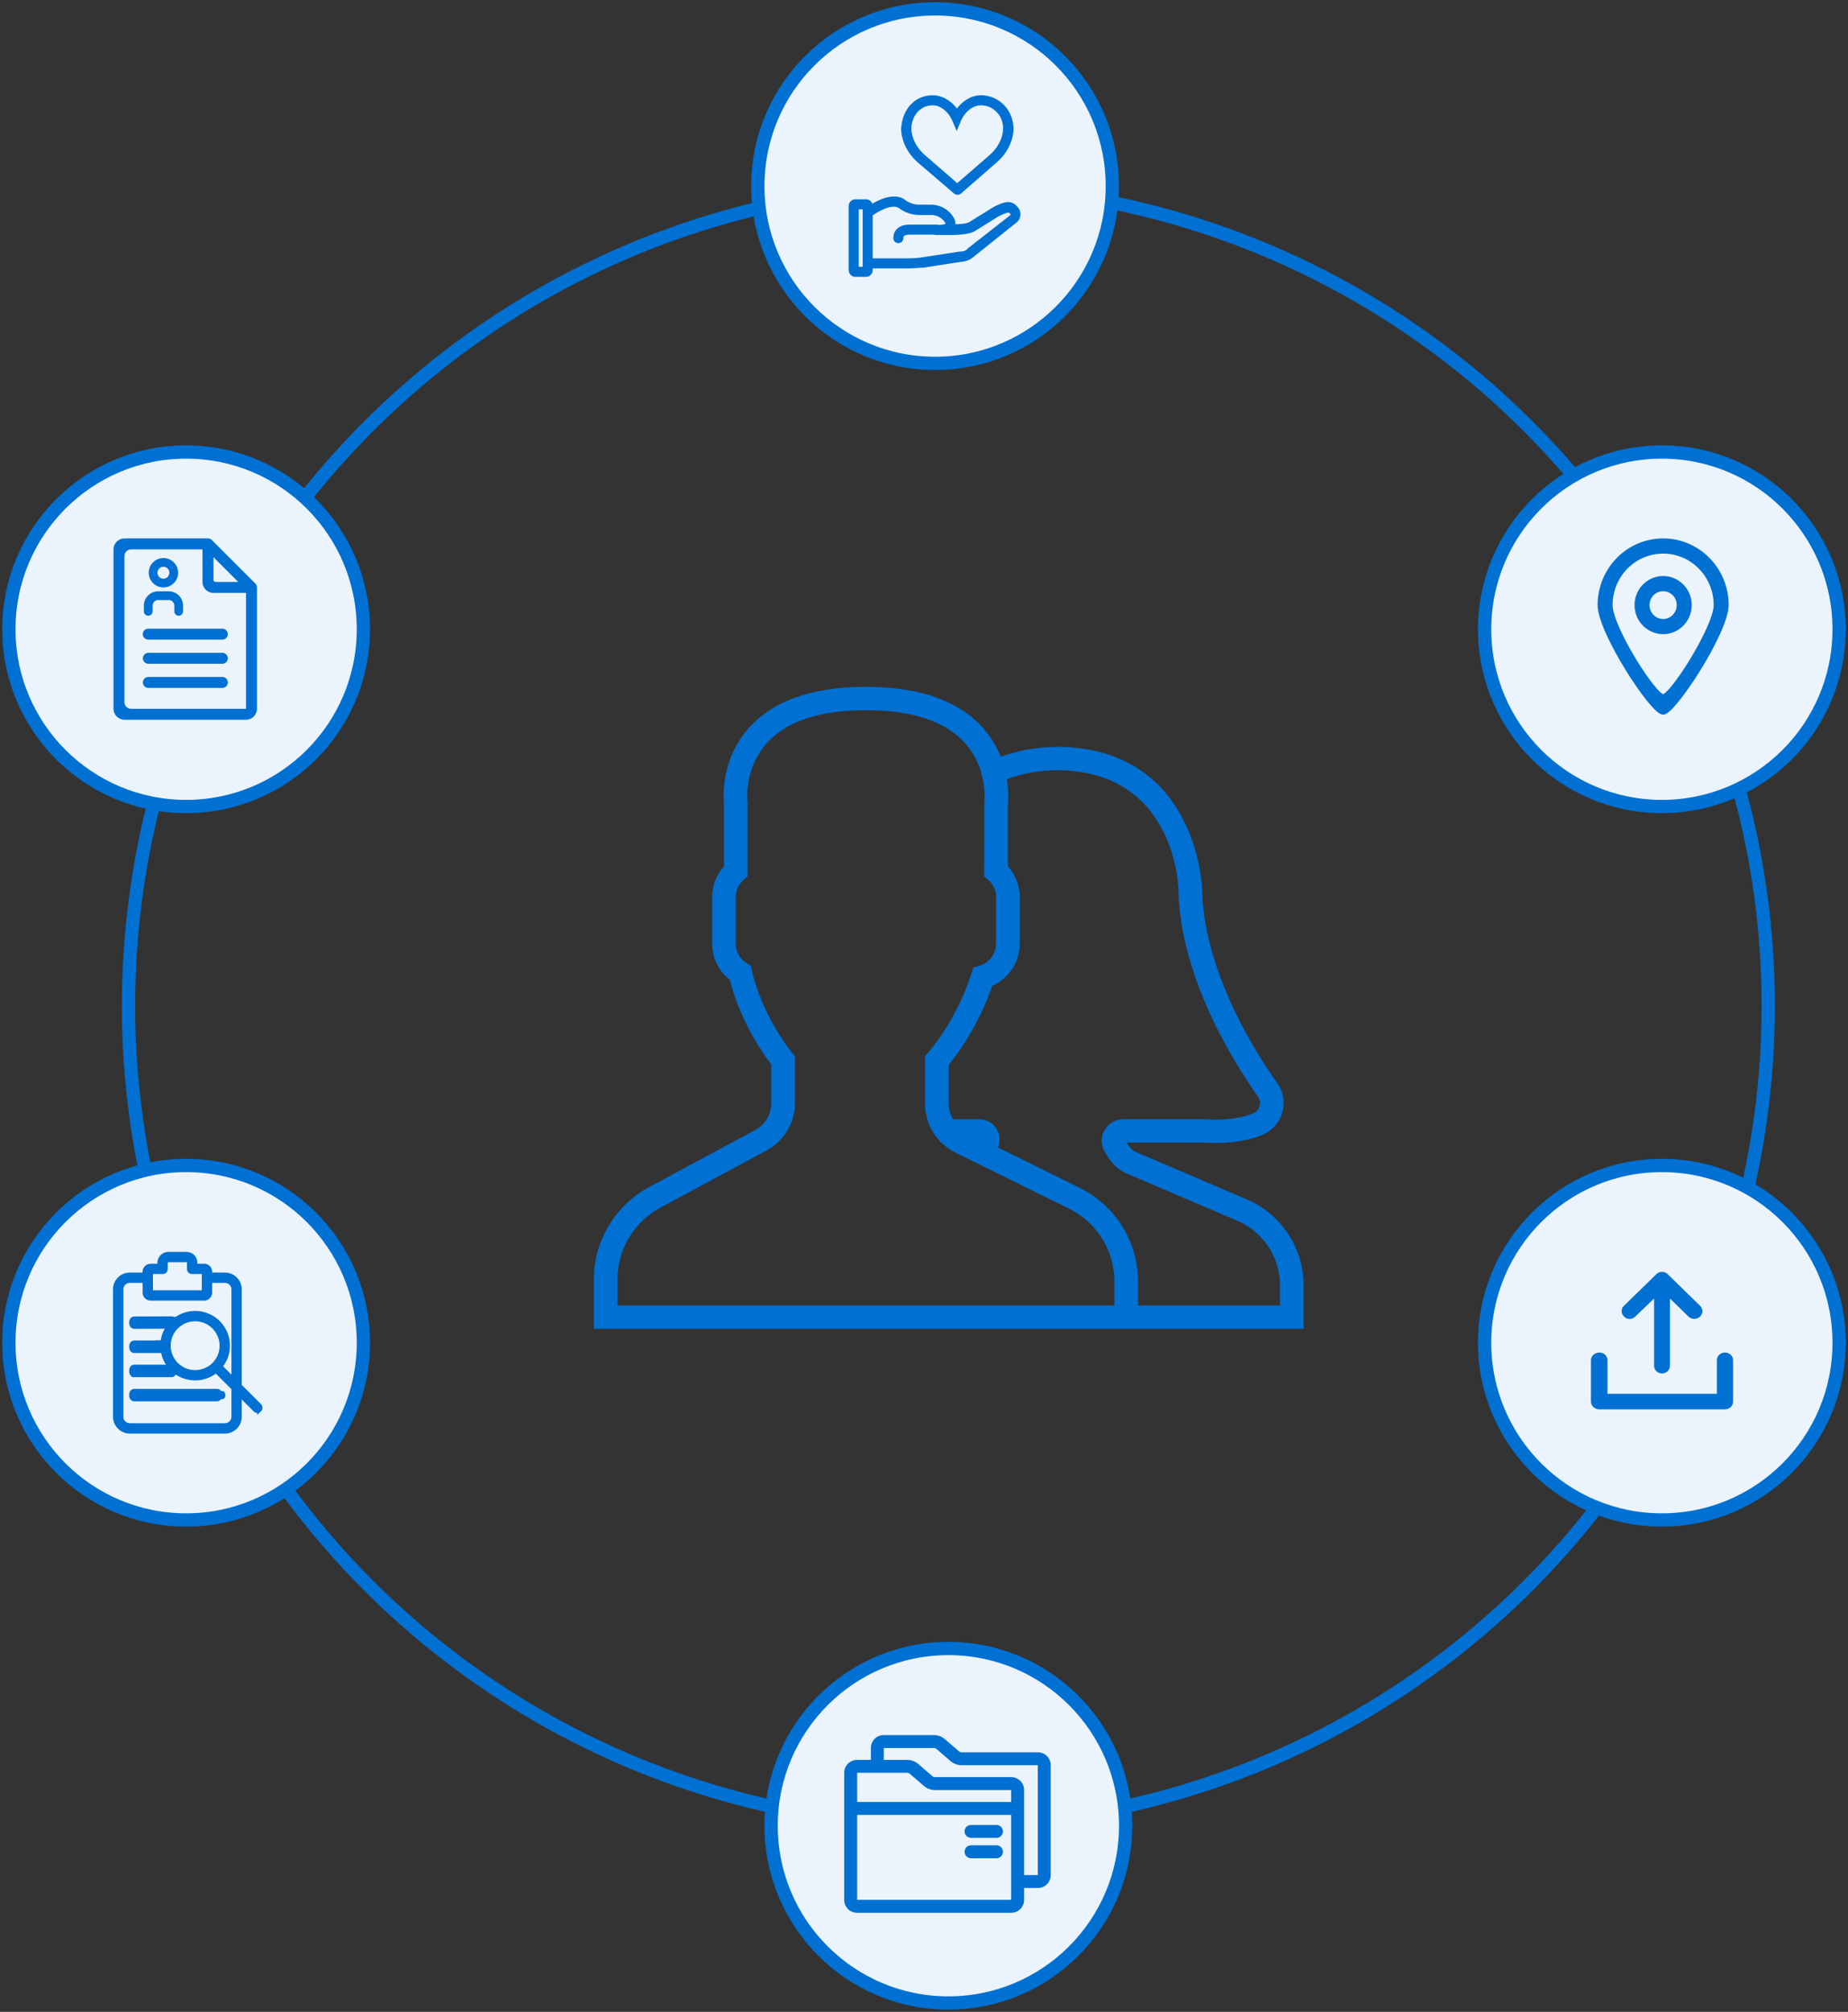 <svg xmlns="http://www.w3.org/2000/svg" width="417" height="454" viewBox="0 0 417 454">
    <rect x="0" y="0" width="417" height="454" fill="#333333" stroke="none"/>
    <g fill="none" fill-rule="evenodd" transform="translate(2 2)">
        <circle cx="212" cy="225" r="185" stroke="#0070D2" stroke-width="3"/>
        <g stroke="#0070D2" transform="translate(172 370)">
            <circle cx="40" cy="40" r="40" fill="#EBF4FC" stroke-width="3"/>
            <g fill="#0070D2" fill-rule="nonzero">
                <path d="M60.2 23.927H42.999a1.44 1.44 0 0 1-.94-.349l-3.155-2.722a3.358 3.358 0 0 0-2.19-.814H25.41a2.399 2.399 0 0 0-2.396 2.396v3.202h-3.617A2.399 2.399 0 0 0 17 28.036v28.71a2.399 2.399 0 0 0 2.396 2.395h34.79a2.399 2.399 0 0 0 2.397-2.395v-3.202H60.2a2.399 2.399 0 0 0 2.396-2.396V26.323a2.399 2.399 0 0 0-2.396-2.396zm-5.534 32.819a.48.48 0 0 1-.48.479h-34.79a.48.48 0 0 1-.48-.48V37.048h35.75v19.699zm0-21.615h-35.75v-7.095a.48.48 0 0 1 .48-.48H30.7c.344 0 .677.125.938.35l3.156 2.721a3.355 3.355 0 0 0 2.19.814h17.202a.48.48 0 0 1 .479.48v3.21zm6.013 16.017a.48.48 0 0 1-.48.48h-3.616V31.92a2.399 2.399 0 0 0-2.396-2.395H36.985c-.344 0-.678-.124-.938-.35l-3.156-2.72a3.355 3.355 0 0 0-2.19-.815H24.93v-3.202a.48.48 0 0 1 .479-.48h11.305c.344 0 .678.125.94.35l3.154 2.722c.61.525 1.388.814 2.19.814H60.2a.48.48 0 0 1 .479.479v24.825z"/>
                <path d="M50.853 40.314h-5.739a.958.958 0 0 0 0 1.917h5.74a.958.958 0 0 0 0-1.917zM50.853 44.914h-5.739a.958.958 0 0 0 0 1.917h5.74a.958.958 0 0 0 0-1.917z"/>
            </g>
        </g>
        <g stroke="#0070D2" transform="translate(0 100)">
            <circle cx="40" cy="40" r="40" fill="#EBF4FC" stroke-width="3"/>
            <g fill="#0070D2" fill-rule="nonzero">
                <path d="M55.484 30.558c-.006-.07-.054-.275-.054-.275s.009.02 0 0c-.042-.089-.052-.104-.062-.12a1.032 1.032 0 0 0-.092-.117l-9.83-9.83a1.298 1.298 0 0 0-.111-.092 1.125 1.125 0 0 0-.127-.068 1.038 1.038 0 0 0-.138-.042c-.085-.012-.098-.012-.112-.012-.033-.002-18.851 0-18.851 0-1.102 0-1.996.89-1.996 2.006V57.91a2.01 2.01 0 0 0 1.998 2.007h27.377a1.998 1.998 0 0 0 1.998-2.004V30.558c-.005-.091 0 0 0 0zm-2.515-.736h-6.306c-.552 0-1-.456-1-1v-6.307l7.306 7.307zM27.583 58.444a2 2 0 0 1-1.999-2v-32.97a2 2 0 0 1 1.991-2H44.19v7.822c0 1.104.889 1.999 2 1.999h7.822v27.15H27.583z"/>
                <path stroke-width=".5" d="M34.878 30.311a3.066 3.066 0 0 0 3.062-3.063 3.066 3.066 0 0 0-3.062-3.064 3.067 3.067 0 0 0-3.064 3.064 3.067 3.067 0 0 0 3.064 3.063zm0-4.654c.876 0 1.59.714 1.59 1.59 0 .877-.714 1.591-1.59 1.591-.877 0-1.59-.713-1.59-1.59 0-.877.713-1.59 1.59-1.59zM31.455 36.696c.407 0 .737-.33.737-.736v-1.292c0-.836.68-1.515 1.515-1.515h2.36c.835 0 1.515.68 1.515 1.515v1.292a.736.736 0 1 0 1.473 0v-1.292a2.992 2.992 0 0 0-2.988-2.988h-2.36a2.991 2.991 0 0 0-2.989 2.988v1.292c0 .406.33.736.737.736z"/>
                <path d="M30.719 41.1c0 .407.33.737.736.737H48.14a.737.737 0 1 0 0-1.473H31.455a.737.737 0 0 0-.736.737zM48.14 51.264H31.455a.737.737 0 0 0 0 1.473H48.14a.737.737 0 1 0 0-1.473zM48.14 45.814H31.455a.737.737 0 0 0 0 1.473H48.14a.737.737 0 1 0 0-1.473z"/>
            </g>
        </g>
        <g stroke="#0070D2" transform="translate(169)">
            <circle cx="40" cy="40" r="40" fill="#EBF4FC" stroke-width="3"/>
            <g fill="#0070D2" fill-rule="nonzero">
                <path d="M58.413 45.253c-1.133-1.522-2.267-1.522-5.037-.063l-5.415 3.363c-.756.444-2.456.57-4.03.57.315-.57.19-1.268-.377-2.093-1.008-1.46-2.708-2.348-4.534-2.348h-2.455c-1.323 0-2.582-.38-3.59-1.142-2.271-1.717-5.824.152-7.555 1.266v-.33a1 1 0 0 0-1-1h-2.407a1 1 0 0 0-1 1v14.498a1 1 0 0 0 1 1h2.407a1 1 0 0 0 1-1v-.904h8.185c1.26 0 2.582-.127 3.841-.19l8.185-1.269c.315 0 .63-.063.882-.127.755-.127 1.448-.508 2.078-1.079l9.507-7.614c.756-.634.882-1.776.315-2.538zM24.16 58.705h-1.889v-13.96h1.889V58.706zm33.181-11.802l-9.57 7.487-.063.064a2.18 2.18 0 0 1-1.448.761c-.252.064-.44.064-.693.064l-8.31 1.269c-1.197.19-2.456.253-3.653.253H25.42V46.332c1.511-1.079 5.037-3.11 6.8-1.713 1.196.888 2.708 1.396 4.345 1.396h2.455c1.448 0 2.77.634 3.59 1.84.25.38.314.761.25.888-.188.317-.944.444-1.762.508h-.458a.69.69 0 0 0-.298-.064h-6.107c-1.952 0-3.148.952-3.148 2.538 0 .381.252.635.63.635.377 0 .63-.254.63-.635 0-.317 0-1.269 1.888-1.269h6.107v.064h1.134c2.959.063 5.73 0 7.177-.762l5.415-3.363c2.645-1.332 2.897-1.015 3.4-.253.126.19.126.57-.126.761zM36.502 34.34l8.059 6.916c.126.127.315.19.504.19a.712.712 0 0 0 .503-.19l7.997-6.98c1.7-1.459 2.896-3.363 3.4-5.393.315-1.396.251-2.284.189-2.474-.315-3.68-3.274-6.409-6.8-6.409-2.33 0-4.282 1.586-5.415 3.363C43.805 21.586 41.79 20 39.46 20c-3.526 0-6.17 2.665-6.548 6.472-.063.19-.19 1.079.189 2.475.503 2.03 1.7 3.934 3.4 5.393zm-2.33-7.741v-.064c.315-3.109 2.456-5.266 5.289-5.266 2.204 0 4.03 1.84 4.848 3.68l.567 1.333.566-1.333c.819-1.84 2.645-3.68 4.912-3.68 2.896 0 5.288 2.284 5.477 5.33 0 0 .126.698-.189 1.967-.44 1.776-1.448 3.426-2.959 4.759l-7.681 6.662-7.682-6.662c-1.511-1.333-2.518-2.983-2.96-4.76-.314-1.268-.188-1.966-.188-1.966z"/>
            </g>
        </g>
        <g transform="translate(0 261)">
            <circle cx="40" cy="40" r="40" fill="#EBF4FC" stroke="#0070D2" stroke-width="3"/>
            <g fill="#0070D2" fill-rule="nonzero">
                <path stroke="#0070D2" d="M56.527 54.2l-4.475-4.467V28a3.304 3.304 0 0 0-3.34-3.333h-3.339V24c0-.733-.601-1.333-1.336-1.333h-2.004V22c0-1.133-.868-2-2.003-2h-4.008a2.008 2.008 0 0 0-2.003 2v.667h-2.004c-.735 0-1.336.6-1.336 1.333v.667h-3.34A3.304 3.304 0 0 0 24 28v28.667A3.304 3.304 0 0 0 27.34 60h21.372c1.87 0 3.34-1.467 3.34-3.333V51.6l3.54 3.533c.133.134.267.2.467.2s.334-.066.468-.2a.643.643 0 0 0 0-.933zM32.015 24h2.671c.401 0 .668-.267.668-.667V22c0-.4.267-.667.668-.667h4.008c.4 0 .668.334.668.667v1.333c0 .4.267.667.667.667h2.672v4.667H32.015V24zm16.697 34.667H27.34c-1.136 0-2.004-.867-2.004-2V28c0-1.133.868-2 2.004-2h3.339v2.667c0 .733.601 1.333 1.336 1.333h12.022c.735 0 1.336-.6 1.336-1.333V26h3.34c1.135 0 2.003.867 2.003 2v20.4l-3.035-3.03a7.304 7.304 0 0 0 1.7-4.703 7.319 7.319 0 0 0-7.348-7.334 7.34 7.34 0 0 0-4.238 1.334h-2.44c-.401 0-.669.266-.669.666s.268.667.668.667h1a7.291 7.291 0 0 0-1.637 4H33.35c-.401 0-.668.267-.668.667s.267.666.668.666h1.366A7.318 7.318 0 0 0 42.033 48a7.334 7.334 0 0 0 4.713-1.696l3.97 3.963v6.4c0 1.133-.868 2-2.004 2zM38.305 35.95a.592.592 0 0 0 .254-.19 6.01 6.01 0 0 1 3.474-1.093c3.34 0 6.012 2.733 6.012 6 0 3.333-2.672 6-6.012 6a5.98 5.98 0 0 1-6.01-6c0-1.923.889-3.622 2.282-4.717z"/>
                <path stroke="#0070D2" d="M28.26 47.273h8.45c.374 0 .623-.364.623-.91 0-.545-.249-.908-.623-.908h-8.45c-.374 0-.624.363-.624.909 0 .545.25.909.624.909z"/>
                <path d="M42.745 50.91h-7.793c-.39 0-.649.363-.649.908 0 .546.26.91.65.91h7.792c.39 0 .649-.364.649-.91 0-.545-.26-.909-.65-.909zM45.94 50.91c-.437 0-.728.363-.728.908 0 .546.291.91.727.91h2.182c.437 0 .727-.364.727-.91 0-.545-.29-.909-.727-.909H45.94z"/>
                <path stroke="#0070D2" d="M28.303 36.364l8.364-.03c.4 0 .666-.358.666-.894 0-.537-.266-.895-.666-.895l-8.364.03c-.4 0-.667.358-.667.894 0 .537.267.895.667.895zM28.256 41.818h6.033c.372 0 .62-.363.62-.909 0-.545-.248-.909-.62-.909h-6.033c-.372 0-.62.364-.62.91 0 .545.248.908.62.908zM46.97 50.91H28.302c-.4 0-.666.363-.666.908 0 .546.267.91.666.91H46.97c.4 0 .666-.364.666-.91 0-.545-.266-.909-.666-.909z"/>
            </g>
        </g>
        <g stroke="#0070D2" transform="translate(333 100)">
            <circle cx="40" cy="40" r="40" fill="#EBF4FC" stroke-width="3"/>
            <g fill="#0070D2">
                <path d="M40.286 38.182c-1.973 0-3.572-1.628-3.572-3.637 0-2.008 1.6-3.636 3.572-3.636s3.571 1.628 3.571 3.636c0 2.009-1.599 3.637-3.571 3.637zm0-9.697c-3.287 0-5.953 2.713-5.953 6.06 0 3.348 2.666 6.061 5.953 6.061 3.287 0 5.952-2.713 5.952-6.06 0-3.348-2.665-6.061-5.952-6.061z"/>
                <path d="M40.286 20c7.889 0 14.285 6.513 14.285 14.545 0 6-11.947 24.256-14.285 24.243C37.91 58.8 26 40.628 26 34.545 26 26.513 32.396 20 40.286 20zm0 35.152c1.949.01 11.904-15.607 11.904-20.607 0-6.693-5.33-12.12-11.904-12.12-6.575 0-11.905 5.427-11.905 12.12 0 5.068 9.925 20.617 11.905 20.607z"/>
            </g>
        </g>
        <g transform="translate(333 261)">
            <circle cx="40" cy="40" r="40" fill="#EBF4FC" stroke="#0070D2" stroke-width="3"/>
            <g fill="#0070D2" fill-rule="nonzero">
                <path d="M54.236 42.214c1.017 0 1.83.766 1.83 1.723v9.373c0 .957-.813 1.722-1.83 1.722H25.898c-1.017 0-1.898-.765-1.898-1.722v-9.374c0-.956.881-1.722 1.898-1.722s1.831.766 1.831 1.723v7.588h24.677v-7.589c0-.956.813-1.722 1.83-1.722z"/>
                <path d="M33.989 34.108c-.731.712-1.794.712-2.524 0-.732-.713-.732-1.75 0-2.462l7.306-7.127c.339-.329.79-.514 1.262-.519.465 0 .93.194 1.262.518l7.307 7.127c.731.714.731 1.75 0 2.463-.338.328-.79.514-1.262.518-.465 0-.996-.195-1.328-.518l-4.185-4.082v15.161c0 .973-.798 1.75-1.794 1.75s-1.793-.777-1.793-1.75V30.026l-4.252 4.082z"/>
            </g>
        </g>
        <path fill="#0070D2" fill-rule="nonzero" d="M280.202 269.025l-26.09-11.15c-.613-.303-1.294-1.043-1.878-2.03l17.418-.014c.304.03 7.485.677 13.243-1.764a7.775 7.775 0 0 0 4.456-5.023 7.73 7.73 0 0 0-1.138-6.646c-4.978-6.99-16.598-25.256-16.962-43.784-.008-.318-1.06-31.825-32.594-32.08-4.642.036-8.935.813-12.84 2.246a21.848 21.848 0 0 0-3.972-6.477c-5.48-6.174-14.378-9.303-26.447-9.303-12.069 0-20.966 3.13-26.45 9.298-6.32 7.114-5.733 15.74-5.584 17.186v14.01c-1.708 1.92-2.67 4.378-2.67 6.914v10.536c0 3.205 1.477 6.195 3.997 8.189 2.445 9.553 7.563 16.752 9.351 19.062v8.715c0 2.55-1.41 4.889-3.676 6.11l-23.814 12.818C136.808 270.01 132 278 132 286.704v11.162H292.169v-9.737c0-8.145-4.586-15.462-11.967-19.104zm-30.745 23.573H137.34v-5.894c0-6.772 3.743-12.996 9.768-16.236l23.814-12.817c3.986-2.146 6.46-6.263 6.46-10.738v-10.586l-.622-.732c-.064-.077-6.607-7.886-9.103-18.609l-.243-1.043-.91-.58c-1.546-.984-2.47-2.636-2.47-4.417v-10.535c0-1.478.636-2.855 1.79-3.885l.88-.783V179.34l-.024-.345c-.008-.07-.915-7.372 4.285-13.225 4.423-4.978 11.972-7.501 22.434-7.501 10.424 0 17.958 2.505 22.386 7.449 2.203 2.454 3.31 5.196 3.863 7.551.043.184.083.366.12.548.038.187.078.374.107.553.035.206.064.4.093.595.022.14.043.282.06.417a19.366 19.366 0 0 1 .095 1.003 24.475 24.475 0 0 1 .043.932c.005.22.005.427.003.609v.079c-.011.619-.054.988-.054.996l-.021 16.743.88.785c1.154 1.028 1.79 2.405 1.79 3.883v10.535c0 2.3-1.528 4.312-3.797 5.002l-1.329.403-.427 1.304c-1.786 5.481-4.33 10.544-7.565 15.048-.793 1.109-1.565 2.091-2.235 2.842l-.664.748v10.865c0 .666.066 1.32.17 1.962.022.137.06.269.086.406.104.53.243 1.048.414 1.554a12.17 12.17 0 0 0 .862 1.944c.032.058.061.118.093.176.387.674.833 1.314 1.346 1.904l.608.74h.104c.916.89 1.968 1.665 3.164 2.255l25.501 12.58c6.394 3.15 10.363 9.487 10.363 16.538v5.381zm37.373 0h-32.034v-5.38c0-9.059-5.101-17.2-13.31-21.251l-18.307-9.035c.451-1.016.51-2.18.115-3.303-.654-1.857-2.363-3.055-4.352-3.055h-5.918c-.123-.213-.203-.448-.301-.674-.134-.303-.291-.6-.38-.92a6.79 6.79 0 0 1-.258-1.822v-8.906a45.42 45.42 0 0 0 1.919-2.504c3.307-4.61 5.958-9.74 7.886-15.275 3.766-1.704 6.211-5.378 6.211-9.527v-10.535c0-2.537-.96-4.994-2.67-6.914v-14.01c.07-.659.22-2.816-.223-5.634 3.438-1.333 7.29-2.02 11.452-2.055 26.27.214 27.229 25.842 27.255 26.922.393 19.973 12.67 39.316 17.931 46.705.451.632.587 1.427.371 2.178a2.469 2.469 0 0 1-1.428 1.62c-4.485 1.904-10.568 1.364-10.88 1.351h-18.375a4.91 4.91 0 0 0-4.186 2.302 4.746 4.746 0 0 0-.23 4.696c.836 1.662 2.313 3.883 4.74 5.076l26.019 11.12c5.523 2.753 8.953 8.247 8.953 14.36v4.47z"/>
    </g>
</svg>
